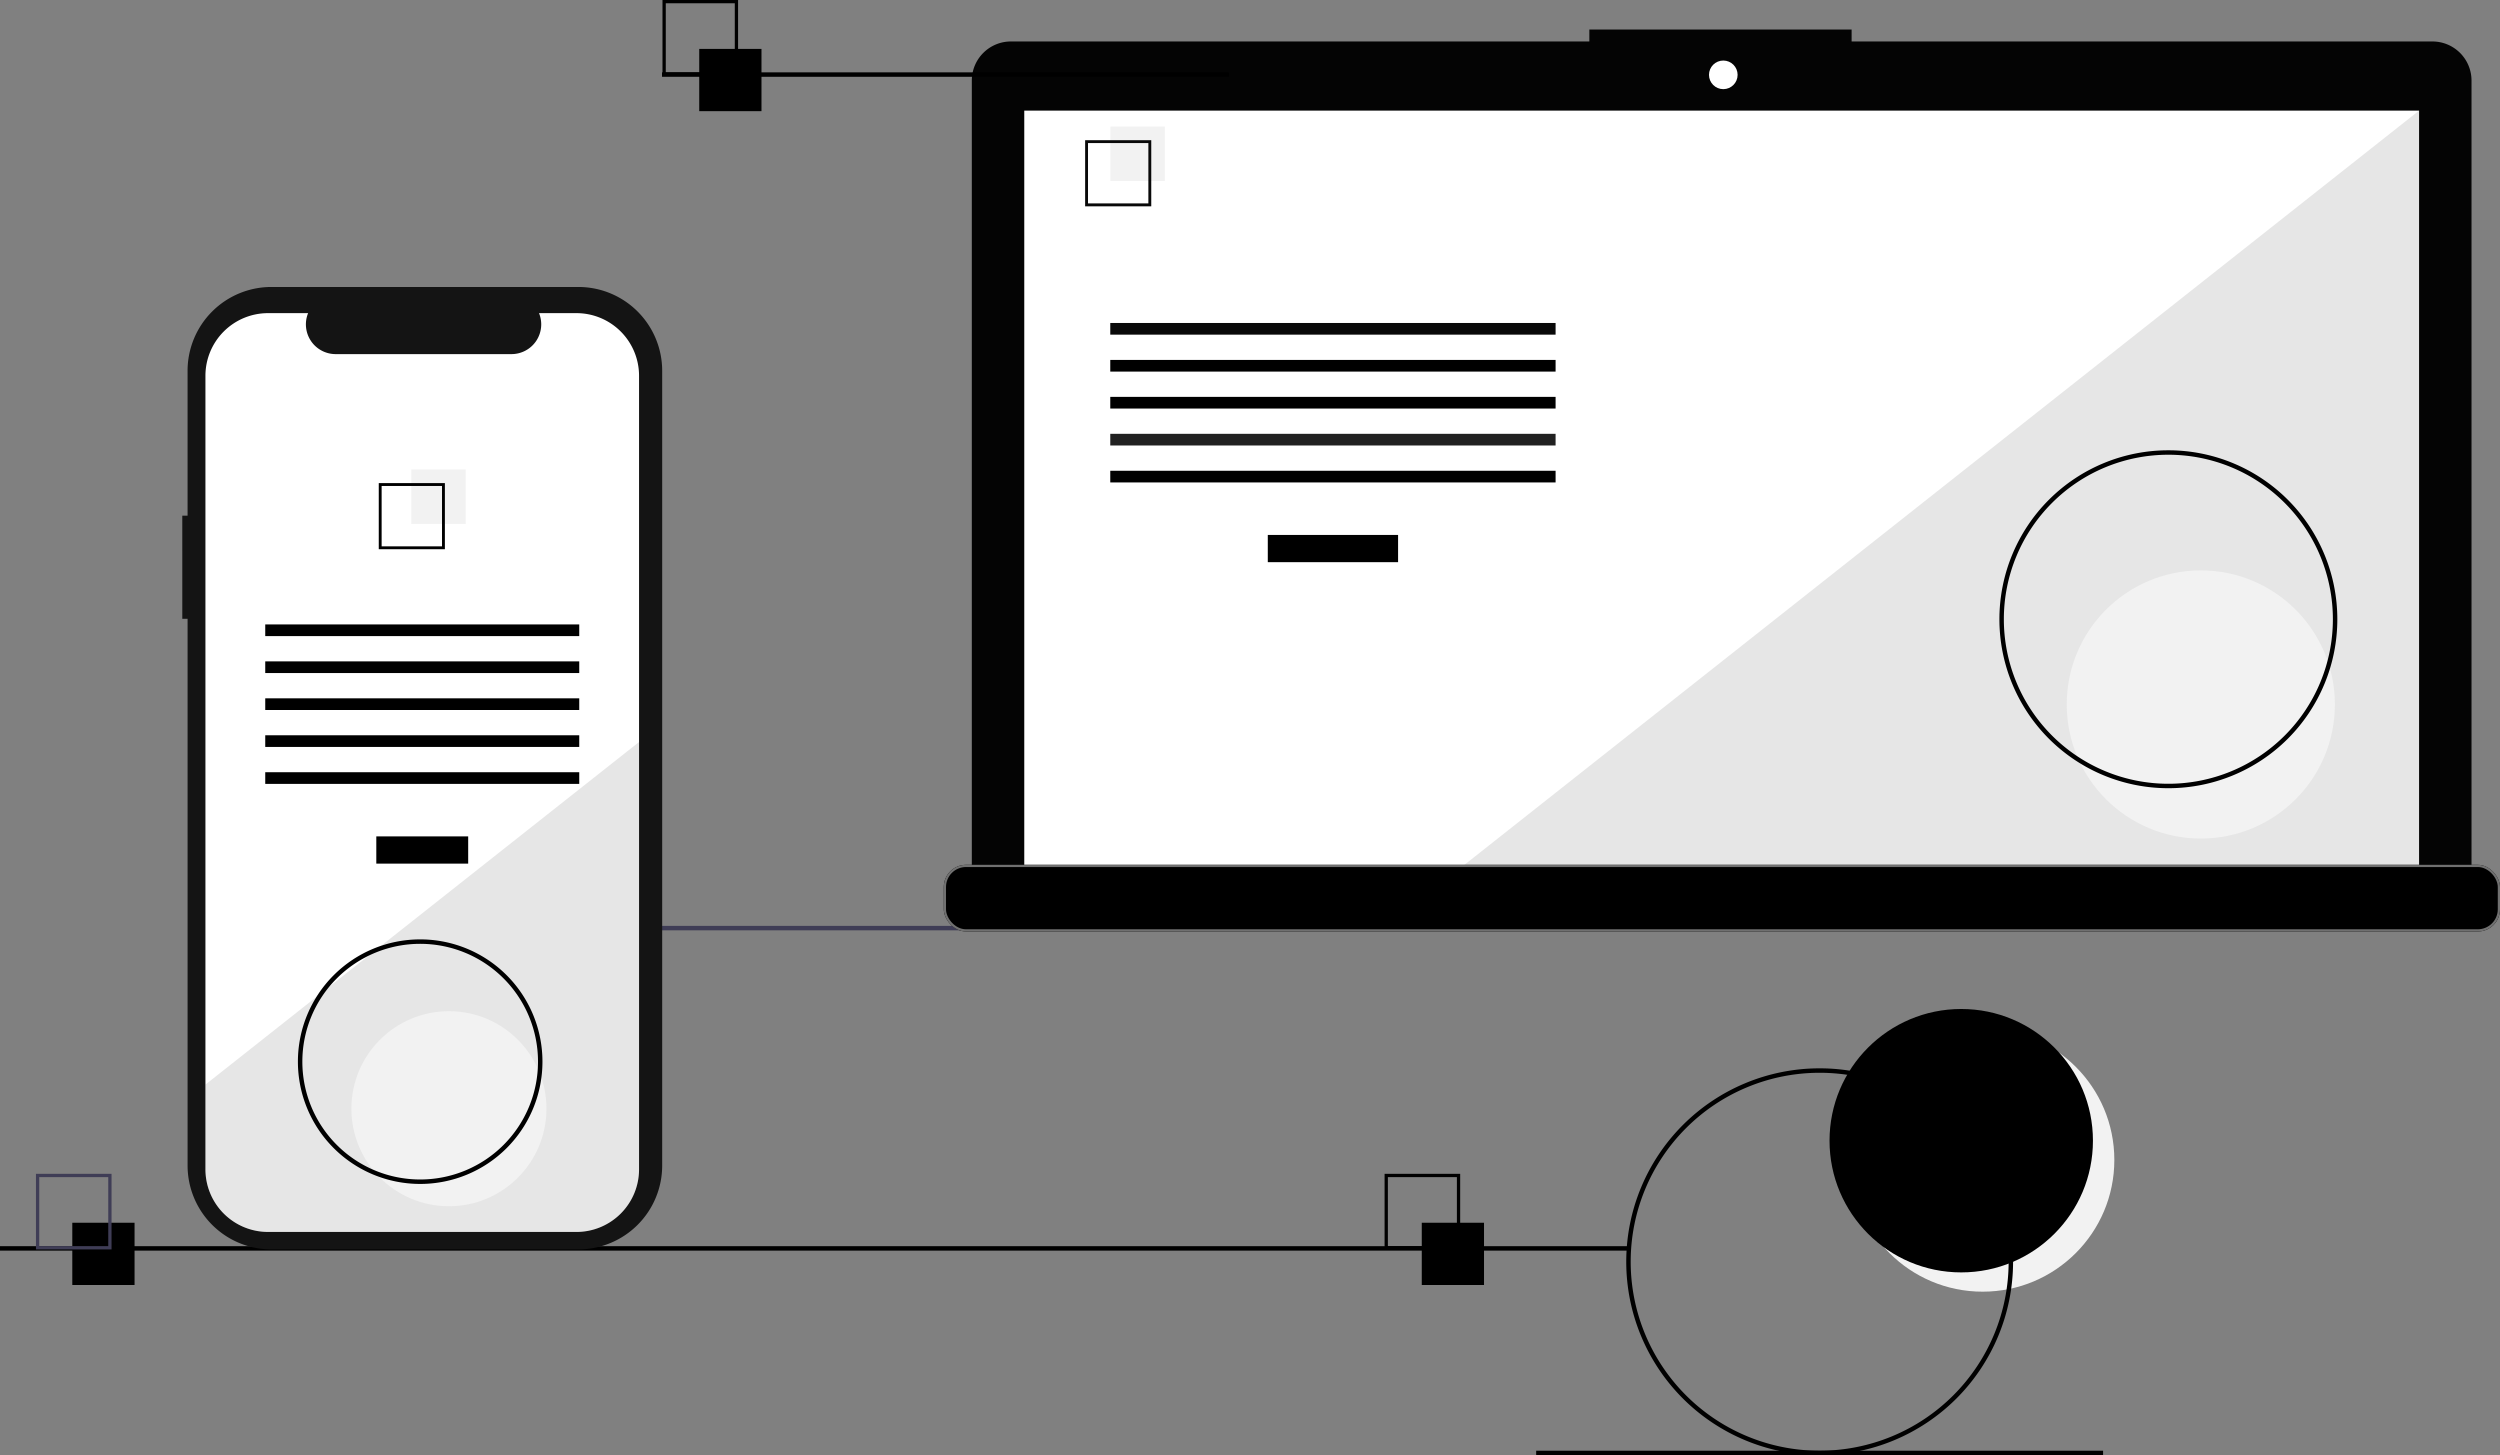 <svg xmlns="http://www.w3.org/2000/svg" width="1124.522" height="654.544" viewBox="0 0 1124.522 654.544">
  <rect x="0" y="0" width="1124.522" height="654.544" fill="#808080" stroke="none"/>
  <g id="Gruppe_9" data-name="Gruppe 9" transform="translate(-3189 1047)">
    <circle id="Ellipse_1" data-name="Ellipse 1" cx="59.243" cy="59.243" r="59.243" transform="translate(4021.563 -584.478)" fill="#f2f2f2"/>
    <circle id="Ellipse_2" data-name="Ellipse 2" cx="59.243" cy="59.243" r="59.243" transform="translate(4011.937 -593.148)"/>
    <rect id="Rechteck_11" data-name="Rechteck 11" width="733" height="2" transform="translate(3289.101 -630.529)" fill="#3f3d56"/>
    <path id="Pfad_13" data-name="Pfad 13" d="M74.825,141.381H334.994v-5.362H452.965v5.362H714.207a17.6,17.6,0,0,1,17.6,17.6V515.231a17.6,17.6,0,0,1-17.6,17.6H74.825a17.6,17.6,0,0,1-17.6-17.6V158.979a17.6,17.6,0,0,1,17.6-17.6Z" transform="translate(3568.905 -1169.728)" fill="#040404"/>
    <rect id="Rechteck_12" data-name="Rechteck 12" width="627.391" height="353.913" transform="translate(3649.725 -997.246)" fill="#fff"/>
    <circle id="Ellipse_3" data-name="Ellipse 3" cx="6.435" cy="6.435" r="6.435" transform="translate(3957.722 -1019.768)" fill="#fff"/>
    <path id="Pfad_14" data-name="Pfad 14" d="M50.406,403.667H498.374V49.754Z" transform="translate(3778.742 -1047)" opacity="0.1"/>
    <circle id="Ellipse_4" data-name="Ellipse 4" cx="60.307" cy="60.307" r="60.307" transform="translate(4118.641 -790.43)" fill="#f2f2f2"/>
    <rect id="Rechteck_13" data-name="Rechteck 13" width="58.605" height="12.246" transform="translate(3759.265 -806.378)"/>
    <rect id="Rechteck_14" data-name="Rechteck 14" width="200.307" height="5.248" transform="translate(3688.411 -901.721)" fill="#090909"/>
    <rect id="Rechteck_15" data-name="Rechteck 15" width="200.307" height="5.248" transform="translate(3688.411 -885.102)"/>
    <rect id="Rechteck_16" data-name="Rechteck 16" width="200.307" height="5.248" transform="translate(3688.411 -868.482)"/>
    <rect id="Rechteck_17" data-name="Rechteck 17" width="200.307" height="5.248" transform="translate(3688.411 -851.863)" fill="#212121"/>
    <rect id="Rechteck_18" data-name="Rechteck 18" width="200.307" height="5.248" transform="translate(3688.411 -835.243)"/>
    <rect id="Rechteck_19" data-name="Rechteck 19" width="24.492" height="24.492" transform="translate(3688.468 -990.066)" fill="#f2f2f2"/>
    <path id="Pfad_15" data-name="Pfad 15" d="M651.455,215.525H681.2v-29.74h-29.74Zm28.447-1.293H652.748V187.078H679.9Z" transform="translate(3025.646 -1169.728)" fill="#090909"/>
    <path id="Pfad_17" data-name="Pfad 17" d="M193.586,477.272a76,76,0,1,0-76-76,76,76,0,0,0,76,76Zm0-150a74,74,0,1,1-74,74,74,74,0,0,1,74-74Z" transform="translate(3970.764 -1169.728)"/>
    <rect id="Rechteck_20" data-name="Rechteck 20" width="255" height="2" transform="translate(3486.778 -1014.456)"/>
    <rect id="Rechteck_21" data-name="Rechteck 21" width="733" height="2" transform="translate(3189 -486.457)"/>
    <rect id="Rechteck_22" data-name="Rechteck 22" width="255" height="2" transform="translate(3879.983 -394.457)"/>
    <rect id="Rechteck_23" data-name="Rechteck 23" width="28" height="28" transform="translate(3828.522 -497)"/>
    <path id="Pfad_18" data-name="Pfad 18" d="M512.415,684.728h34v-34h-34Zm32.522-1.478H513.894V652.207h31.043Z" transform="translate(3299.385 -1169.728)"/>
    <rect id="Rechteck_24" data-name="Rechteck 24" width="28" height="28" transform="translate(3503.522 -1025)"/>
    <path id="Pfad_19" data-name="Pfad 19" d="M837.415,156.728h34v-34h-34Zm32.522-1.478H838.894V124.207h31.043Z" transform="translate(2649.578 -1169.728)"/>
    <rect id="Rechteck_25" data-name="Rechteck 25" width="28" height="28" transform="translate(3221.522 -497)"/>
    <path id="Pfad_20" data-name="Pfad 20" d="M1119.41,684.728h34v-34h-34Zm32.522-1.478h-31.043V652.207h31.043Z" transform="translate(2085.765 -1169.728)" fill="#3f3d56"/>
    <path id="Pfad_21" data-name="Pfad 21" d="M871.726,354.687H874.1V289.525a37.714,37.714,0,0,1,37.714-37.714h138.058a37.714,37.714,0,0,1,37.714,37.714V647.006a37.714,37.714,0,0,1-37.714,37.714H911.823a37.714,37.714,0,0,1-37.714-37.714V401.07H871.73Z" transform="translate(2399.27 -1169.728)" fill="#141414"/>
    <path id="Pfad_22" data-name="Pfad 22" d="M882.136,291.742V648.7a28.166,28.166,0,0,0,28.165,28.17H1049.02a28.164,28.164,0,0,0,28.16-28.165V291.742a28.162,28.162,0,0,0-28.157-28.16H1032.19a13.379,13.379,0,0,1-12.39,18.43H940.71a13.379,13.379,0,0,1-12.39-18.43H910.3a28.163,28.163,0,0,0-28.164,28.161Z" transform="translate(2399.269 -1169.728)" fill="#fff"/>
    <rect id="Rechteck_26" data-name="Rechteck 26" width="41.324" height="12.246" transform="translate(3358.267 -670.782)"/>
    <rect id="Rechteck_27" data-name="Rechteck 27" width="141.24" height="5.248" transform="translate(3308.31 -766.125)"/>
    <rect id="Rechteck_28" data-name="Rechteck 28" width="141.24" height="5.248" transform="translate(3308.31 -749.506)"/>
    <rect id="Rechteck_29" data-name="Rechteck 29" width="141.24" height="5.248" transform="translate(3308.31 -732.886)"/>
    <rect id="Rechteck_30" data-name="Rechteck 30" width="141.24" height="5.248" transform="translate(3308.31 -716.267)"/>
    <rect id="Rechteck_31" data-name="Rechteck 31" width="141.24" height="5.248" transform="translate(3308.31 -699.648)"/>
    <rect id="Rechteck_32" data-name="Rechteck 32" width="24.492" height="24.492" transform="translate(3373.995 -835.821)" fill="#f2f2f2"/>
    <path id="Pfad_23" data-name="Pfad 23" d="M999.214,340.032v29.74h-29.74v-29.74Zm-28.45,28.45h27.16v-27.16h-27.16Z" transform="translate(2389.897 -1169.728)"/>
    <path id="Pfad_24" data-name="Pfad 24" d="M882.136,610.582V648.7a28.166,28.166,0,0,0,28.165,28.17H1049.02a28.164,28.164,0,0,0,28.16-28.165V456.492l-116.87,92.33-2,1.58-21.74,17.17-2.03,1.61Z" transform="translate(2399.269 -1169.728)" opacity="0.1"/>
    <circle id="Ellipse_5" data-name="Ellipse 5" cx="43.868" cy="43.868" r="43.868" transform="translate(3347.062 -592.16)" fill="#f2f2f2"/>
    <path id="Pfad_25" data-name="Pfad 25" d="M350.586,777.272a87,87,0,1,0-87-87A87,87,0,0,0,350.586,777.272Zm0-172a85,85,0,1,1-85,85,85,85,0,0,1,85-85Z" transform="translate(3656.914 -1169.728)"/>
    <path id="Pfad_26" data-name="Pfad 26" d="M980.586,655.272a55,55,0,1,0-55-55A55,55,0,0,0,980.586,655.272Zm0-108a53,53,0,1,1-53,53,53,53,0,0,1,53-53Z" transform="translate(2397.414 -1169.728)"/>
    <g id="Rechteck_33" data-name="Rechteck 33" transform="translate(3613.522 -658)" stroke="#707070" stroke-width="1">
      <rect width="700" height="30" rx="10" stroke="none"/>
      <rect x="0.5" y="0.5" width="699" height="29" rx="9.5" fill="none"/>
    </g>
  </g>
</svg>
